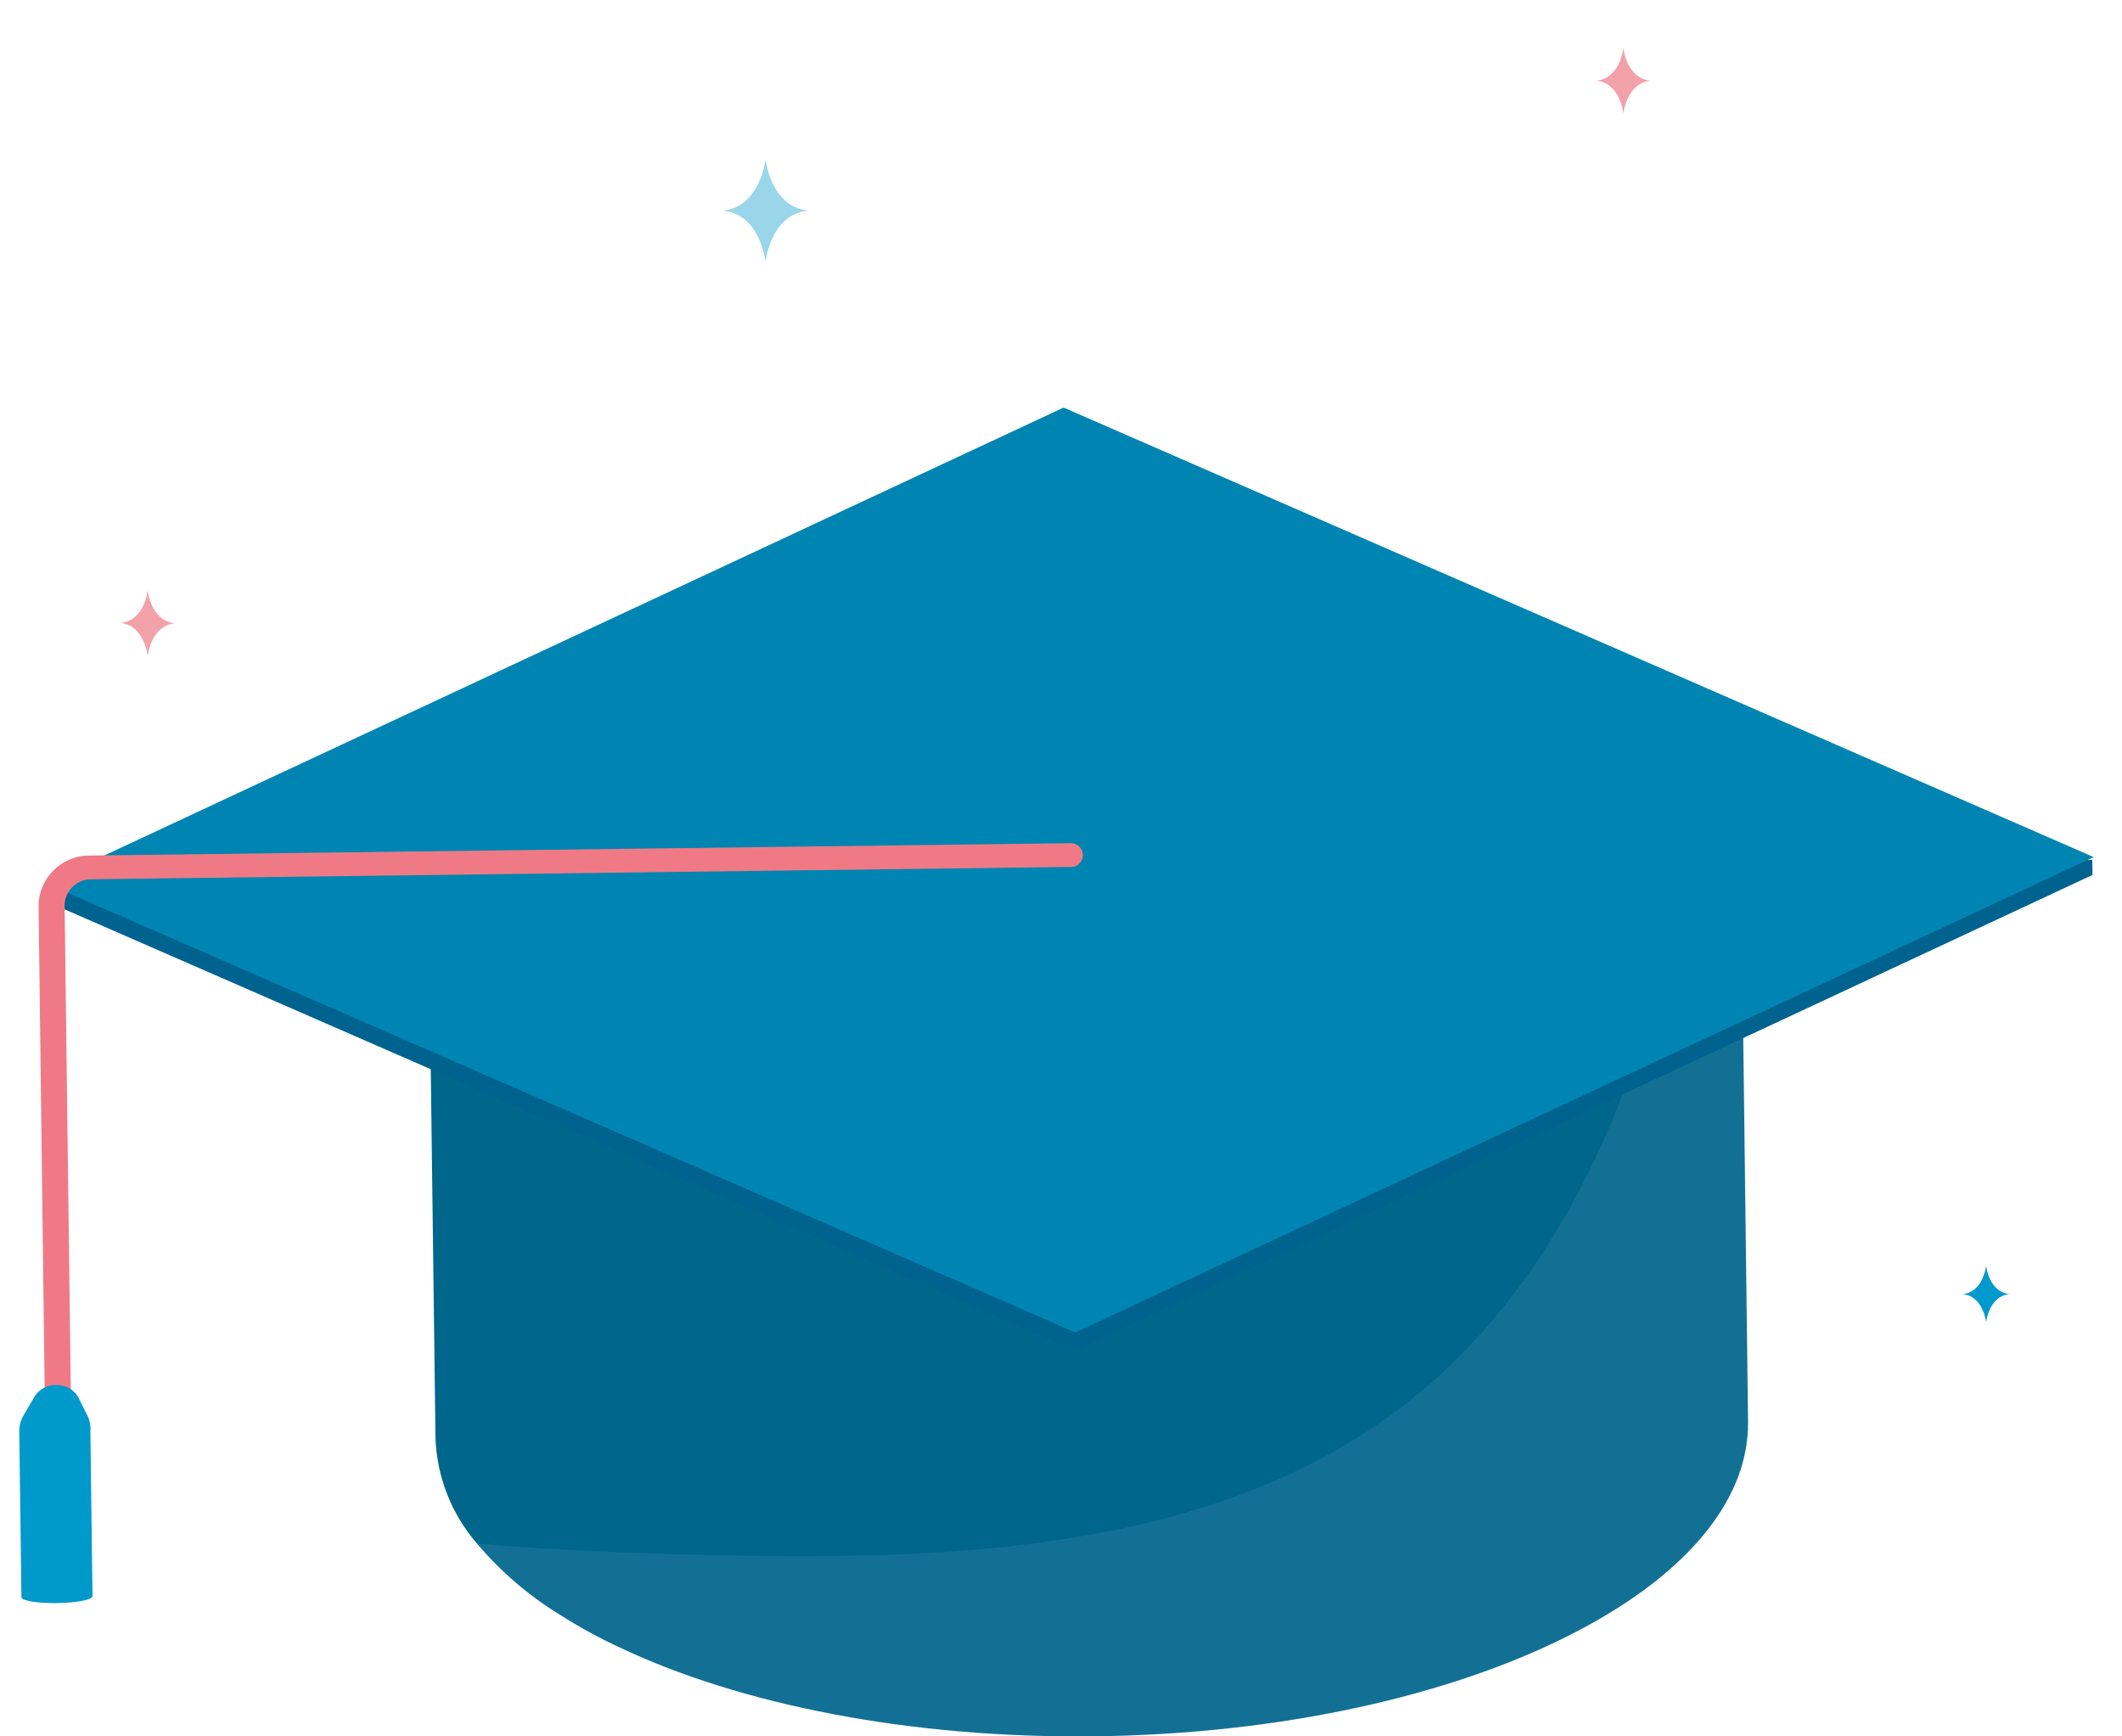 <?xml version="1.0" encoding="UTF-8" standalone="no"?><!DOCTYPE svg PUBLIC "-//W3C//DTD SVG 1.1//EN" "http://www.w3.org/Graphics/SVG/1.1/DTD/svg11.dtd"><svg width="100%" height="100%" viewBox="0 0 220 180" version="1.1" xmlns="http://www.w3.org/2000/svg" xmlns:xlink="http://www.w3.org/1999/xlink" xml:space="preserve" xmlns:serif="http://www.serif.com/" style="fill-rule:evenodd;clip-rule:evenodd;stroke-linejoin:round;stroke-miterlimit:2;"><g><path d="M44.33,85.17l0.82,63.92c0.147,4.028 1.669,7.886 4.31,10.93c2.438,2.885 5.321,5.363 8.54,7.34c2.024,1.29 4.132,2.443 6.31,3.45c12.46,5.89 30,9.42 49.29,9.18c19.29,-0.24 36.71,-4.22 49,-10.42c11.64,-5.85 18.73,-13.68 18.63,-22.21l-0.8,-63.92l-4.9,0.06l-131.2,1.67Z" style="fill:#00668b;fill-rule:nonzero;"/><path d="M49.46,160.02c2.438,2.885 5.321,5.363 8.54,7.34c2.024,1.29 4.132,2.443 6.31,3.45c12.46,5.89 30,9.42 49.29,9.18c19.29,-0.24 36.71,-4.22 49,-10.42c11.64,-5.85 18.73,-13.68 18.63,-22.21l-0.8,-63.92l-4.9,0.06c-1.144,8.45 -2.994,16.789 -5.53,24.93c-4.6,14.19 -12.32,27.74 -24.06,36.94c-18.89,14.83 -44.79,16.28 -68.81,15.9c-9.22,-0.15 -18.48,-0.48 -27.67,-1.25Z" style="fill:#bed1f9;fill-opacity:0.1;fill-rule:nonzero;"/><path d="M8.79,91.78l101.51,-47.39l102.68,44.8l3.94,-0.05l0.02,1.56l-105.53,49.28l-106.74,-46.6l-0.02,-1.55l4.14,-0.05Z" style="fill:#00628e;fill-rule:nonzero;"/><path d="M110.27,42.25l106.8,46.6l-105.58,49.28l-106.8,-46.59l105.58,-49.29Z" style="fill:#0085b2;fill-rule:nonzero;"/><path d="M6.17,158.08c0.013,0 0.027,0.001 0.04,0.001c0.708,-0 1.29,-0.583 1.29,-1.29c0,-0.004 0,-0.007 0,-0.011l-0.8,-62.84c-0.028,-1.488 1.162,-2.741 2.65,-2.79l101.52,-1.28c0.052,0.007 0.105,0.01 0.157,0.01c0.68,-0 1.24,-0.56 1.24,-1.24c0,-0.68 -0.56,-1.24 -1.24,-1.24c-0.052,-0 -0.105,0.003 -0.157,0.01l-101.55,1.28c-0.03,-0.001 -0.06,-0.001 -0.09,-0.001c-2.869,0 -5.23,2.361 -5.23,5.23c-0,0.017 -0,0.034 0,0.051l0.79,62.84c0.015,0.703 0.597,1.272 1.3,1.272c0.026,0 0.053,-0 0.08,-0.002Z" style="fill:#ef7a85;fill-rule:nonzero;"/><path d="M2.45,146.71l1.17,-2c0.499,-0.74 1.348,-1.172 2.24,-1.14c0.9,-0.014 1.744,0.446 2.22,1.21l1,2c0.24,0.493 0.341,1.043 0.29,1.59l0.22,17.09c0,0.37 -1.56,0.69 -3.7,0.72c-2.14,0.03 -3.67,-0.27 -3.67,-0.61l-0.22,-17.17c-0.011,-0.594 0.145,-1.18 0.45,-1.69Z" style="fill:#09c;fill-rule:nonzero;"/><path d="M168.3,4.96c0,-0 0.32,3.19 2.84,3.41c-2.52,0.22 -2.84,3.41 -2.84,3.41c0,-0 -0.3,-3.21 -2.84,-3.41c2.54,-0.22 2.84,-3.41 2.84,-3.41Z" style="fill:#ef7a85;fill-opacity:0.7;fill-rule:nonzero;"/><path d="M15.31,61.19c0,0 0.32,3.19 2.84,3.42c-2.52,0.22 -2.84,3.41 -2.84,3.41c0,0 -0.31,-3.19 -2.84,-3.45c2.53,-0.19 2.84,-3.38 2.84,-3.38Z" style="fill:#ef7a85;fill-opacity:0.7;fill-rule:nonzero;"/><path d="M79.37,16.48c0,-0 0.5,5 4.45,5.35c-3.95,0.34 -4.45,5.34 -4.45,5.34c0,-0 -0.51,-5 -4.46,-5.34c3.95,-0.35 4.46,-5.35 4.46,-5.35Z" style="fill:#09c;fill-opacity:0.4;fill-rule:nonzero;"/><path d="M205.91,131.21c0,-0 0.28,2.75 2.45,2.94c-2.17,0.19 -2.45,2.93 -2.45,2.93c0,-0 -0.28,-2.74 -2.45,-2.93c2.17,-0.19 2.45,-2.94 2.45,-2.94Z" style="fill:#09c;fill-rule:nonzero;"/></g></svg>